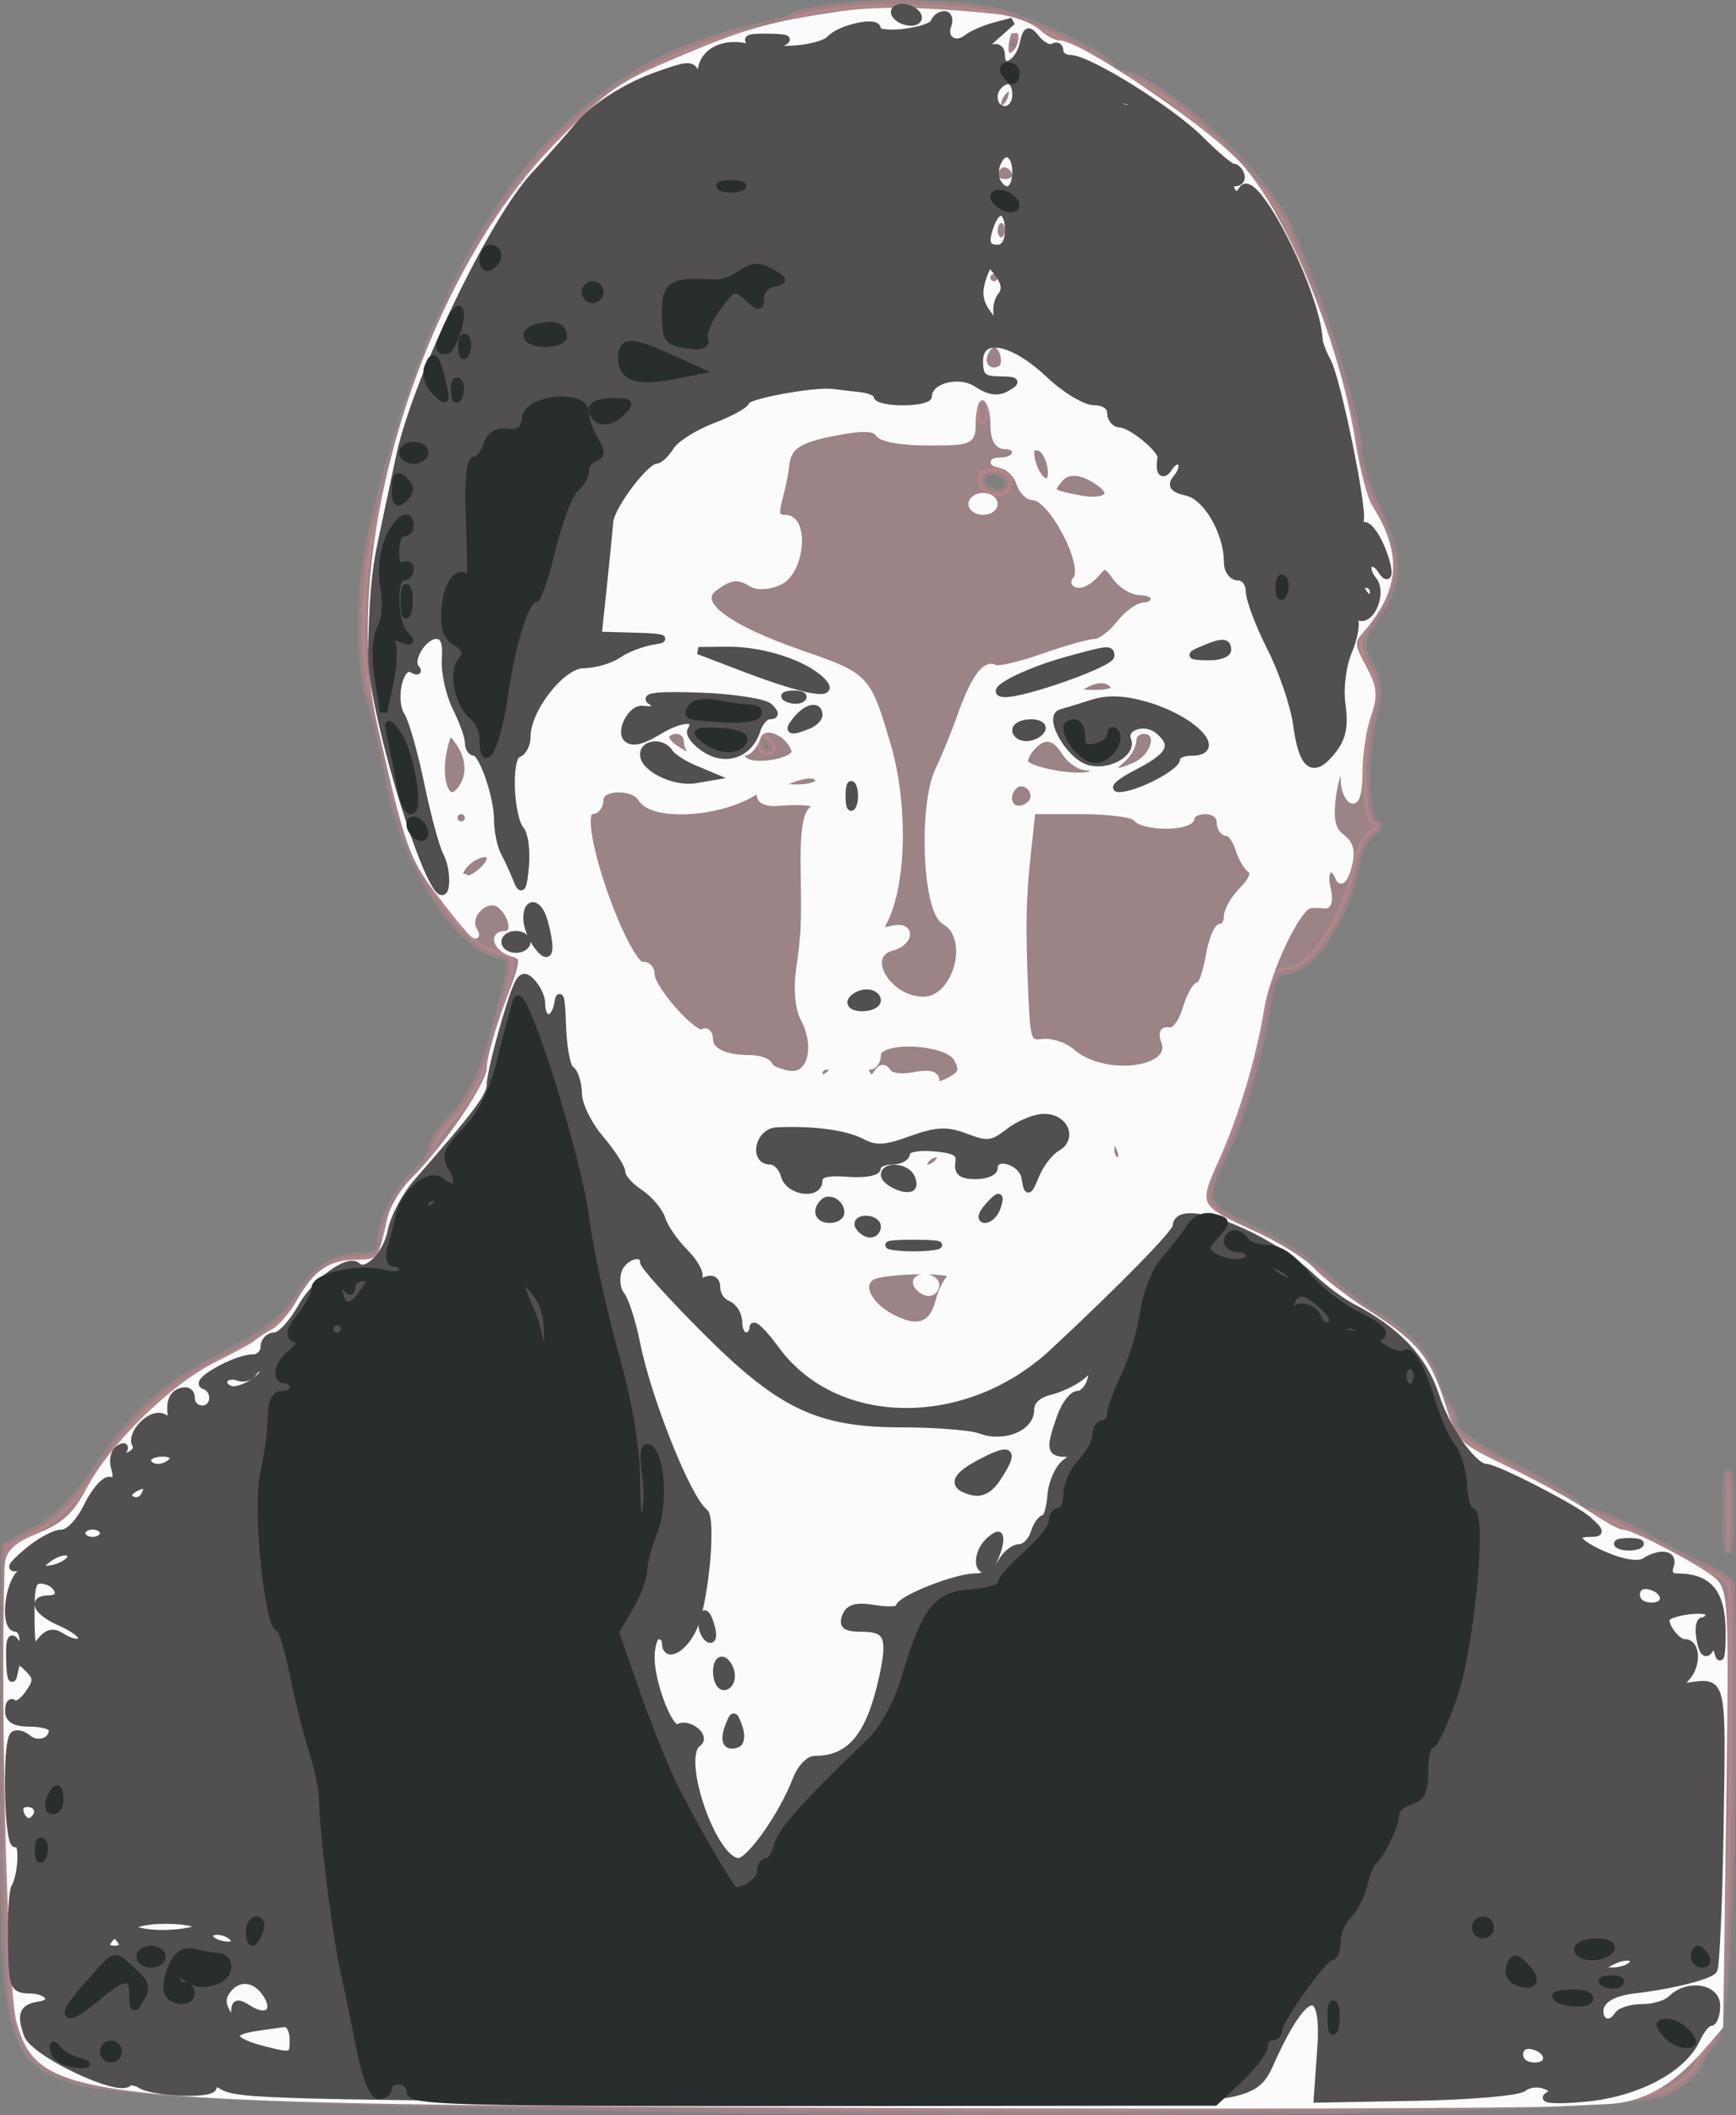 <?xml version="1.0" encoding="UTF-8" standalone="no"?>
<svg
   viewBox="0 0 237.862 289.721"
   version="1.1"
   id="svg4"
   sodipodi:docname="pp-vectormaker-co.svg"
   width="237.862"
   height="289.721"
   inkscape:version="1.3.2 (091e20ef0f, 2023-11-25, custom)"
   xmlns:inkscape="http://www.inkscape.org/namespaces/inkscape"
   xmlns:sodipodi="http://sodipodi.sourceforge.net/DTD/sodipodi-0.dtd"
   xmlns="http://www.w3.org/2000/svg"
   xmlns:svg="http://www.w3.org/2000/svg">
  <rect x="0" y="0" width="237.862" height="289.721" fill="#808080" stroke="none"/>
  <defs
     id="defs4" />
  <sodipodi:namedview
     id="namedview4"
     pagecolor="#ffffff"
     bordercolor="#000000"
     borderopacity="0.25"
     inkscape:showpageshadow="2"
     inkscape:pageopacity="0.0"
     inkscape:pagecheckerboard="0"
     inkscape:deskcolor="#d1d1d1"
     inkscape:zoom="1.9901961"
     inkscape:cx="20.852217"
     inkscape:cy="178.37438"
     inkscape:window-width="1920"
     inkscape:window-height="1016"
     inkscape:window-x="0"
     inkscape:window-y="0"
     inkscape:window-maximized="1"
     inkscape:current-layer="svg4" />
  <path
     fill="#e58c97"
     stroke="#e58c97"
     d="m 115.195,0.896 c -3.025,0.358 -5.982,0.96 -6.57,1.338 -0.589,0.378 -2.164,0.899 -3.5,1.158 -27.058,5.236 -43.785,26.49 -54.014,68.634 -1.824,7.516 -2.075,18.767 -0.519,23.348 0.829,2.443 2.037,7.526 2.684,11.297 1.827,10.648 9.129,22.617 14.642,24 2.715,0.682 2.741,0.073 -0.509,11.771 -1.291,4.646 -2.955,8.003 -5.068,10.223 -1.73,1.819 -3.146,3.924 -3.146,4.679 0,0.755 -0.946,2.228 -2.102,3.275 -2.651,2.399 -4.898,6.691 -4.898,9.357 0,1.534 -0.646,2.05 -2.566,2.05 -3.733,0 -6.156,1.599 -8.823,5.825 -1.68,2.66 -4.488,4.841 -9.736,7.563 -8.679,4.5 -12.599,7.991 -17.959,15.994 -2.571,3.838 -5.412,6.67 -8.178,8.15 l -4.238,2.269 -0.164,29.35 c -0.211,37.809 0.443,40.791 9.623,43.859 13.624,4.553 210.046,5.892 218.274,1.488 2.053,-1.099 3.995,-2.783 4.316,-3.742 0.32,-0.959 1.244,-2.406 2.053,-3.215 1.913,-1.913 2.973,-29.188 2.417,-62.193 -0.01,-0.634 -1.257,-1.661 -2.769,-2.282 -1.512,-0.621 -5.45,-2.653 -8.75,-4.516 -3.3,-1.863 -6.788,-3.424 -7.75,-3.469 -0.962,-0.044 -1.75,-0.421 -1.75,-0.836 0,-0.415 -3.825,-2.749 -8.5,-5.186 -5.753,-3 -8.5,-4.999 -8.5,-6.186 0,-0.965 -0.415,-2.012 -0.923,-2.325 -0.508,-0.314 -1.205,-1.853 -1.549,-3.419 -0.658,-2.997 -4.394,-7.042 -8.422,-9.119 -1.317,-0.679 -4.285,-2.977 -6.595,-5.107 -2.31,-2.129 -6.778,-5.051 -9.928,-6.494 -7.027,-3.217 -7.288,-3.836 -4.209,-9.992 2.469,-4.937 4.876,-13.25 6.129,-21.167 0.476,-3.005 1.16,-4.259 2.335,-4.282 3.663,-0.07 8.344,-7.09 9.759,-14.636 0.347,-1.848 1.312,-3.742 2.145,-4.208 1.051,-0.588 1.169,-1.061 0.386,-1.545 -1.41,-0.871 -1.461,-9.841 -0.083,-14.802 0.819,-2.949 0.708,-4.355 -0.536,-6.759 -1.495,-2.892 -1.45,-3.211 0.961,-6.759 3.177,-4.676 3.184,-7.771 0.03,-14.665 -1.375,-3.006 -2.5,-6.358 -2.5,-7.449 0,-4.538 -4.775,-19.917 -9.66,-31.108 -3.197,-7.327 -18.392,-21.037 -23.315,-21.037 -0.564,0 -1.025,-0.398 -1.025,-0.884 0,-1.216 -11.708,-6.791 -16,-7.618 -5.481,-1.056 -14.977,-1.34 -21,-0.628 m 23,5.13 c 0,0.55 0.477,1 1.059,1 0.582,0 0.781,-0.45 0.441,-1 -0.34,-0.55 -0.816,-1 -1.059,-1 -0.243,0 -0.441,0.45 -0.441,1 m -3.921,50.583 c 0.048,1.165 0.285,1.402 0.604,0.605 0.289,-0.722 0.253,-1.585 -0.079,-1.917 -0.332,-0.332 -0.568,0.258 -0.525,1.312 m 0.325,8.572 c -0.363,0.588 -0.062,1.439 0.67,1.891 1.424,0.88 2.926,0.368 2.926,-0.998 0,-1.346 -2.875,-2.059 -3.596,-0.893 m -30.404,36.845 c 0,0.55 0.477,1 1.059,1 0.582,0 0.781,-0.45 0.441,-1 -0.34,-0.55 -0.816,-1 -1.059,-1 -0.243,0 -0.441,0.45 -0.441,1 m 132.349,105 c 0,4.675 0.173,6.587 0.383,4.25 0.211,-2.337 0.211,-6.163 0,-8.5 -0.21,-2.337 -0.383,-0.425 -0.383,4.25"
     fill-rule="evenodd"
     id="path1"
     style="opacity:0.279"
     sodipodi:nodetypes="cccccccccscsscccccccccscsscscscccccccccscccccscsscccsssccsscccsccsssccccc" />
  <path
     fill="#fbfbfb"
     stroke="#fbfbfb"
     d="m 81.945,-29.225 c 14.437,0.156 38.062,0.156 52.5,0 14.437,-0.156 2.625,-0.284 -26.25,-0.284 -28.875,0 -40.688,0.128 -26.25,0.284 m 112,-0.043 c 1.238,0.238 3.262,0.238 4.5,0 1.238,-0.239 0.225,-0.434 -2.25,-0.434 -2.475,0 -3.488,0.195 -2.25,0.434 m -78.75,31.316 c -9.499,1.388 -13.042,2.383 -22,6.18 -8.302,3.518 -9.379,4.27 -16.565,11.55 -18.437,18.678 -29.828,55.946 -24.376,79.748 3.708,16.191 4.245,17.744 7.737,22.398 3.599,4.795 5.994,7.493 4.883,5.499 -1.181,-2.119 1.888,-5.001 3.713,-3.487 1.782,1.479 2.17,4.09 0.608,4.09 -1.764,0 -1.067,1.844 0.937,2.48 1.885,0.598 1.872,0.79 -0.5,7.09 -1.34,3.562 -2.437,7.49 -2.437,8.73 0,2.216 -5.893,10.866 -10.629,15.602 -1.326,1.326 -2.669,3.578 -2.984,5.005 -1.296,5.865 -1.47,6.092 -4.704,6.125 -3.685,0.037 -5.519,1.314 -7.866,5.481 -0.926,1.643 -2.501,3.437 -3.5,3.987 -0.999,0.55 -2.042,1.231 -2.317,1.513 -0.275,0.283 -2.74,1.633 -5.478,3 -6.068,3.031 -14.185,10.991 -17.413,17.076 -1.828,3.446 -3.412,4.925 -6.749,6.306 -3.55,1.468 -4.374,2.295 -4.437,4.454 -0.581,20.132 0.431,57.978 1.66,62.119 3.07,10.336 7.413,10.756 116.417,11.246 42.499,0.191 88.508,0.087 94.5,-0.213 1.1,-0.055 4.025,-0.191 6.5,-0.301 4.785,-0.213 8.721,-2.445 12.956,-7.346 l 2.456,-2.843 0.419,-29.804 c 0.397,-28.227 0.32,-29.881 -1.456,-31.279 -2.479,-1.952 -11.043,-6.428 -12.297,-6.428 -0.544,0 -2.697,-1.161 -4.784,-2.579 -2.087,-1.419 -7.041,-4.143 -11.01,-6.053 -6.98,-3.361 -7.269,-3.645 -8.863,-8.703 -2.067,-6.554 -3.585,-8.423 -10.433,-12.836 -3.019,-1.945 -6.387,-4.548 -7.486,-5.785 -1.098,-1.237 -4.75,-3.497 -8.114,-5.022 -7.774,-3.525 -7.959,-3.898 -5.066,-10.244 2.7,-5.924 5.154,-14.102 6.201,-20.668 0.823,-5.163 5.062,-14.059 6.78,-14.228 0.658,-0.066 1.588,-0.048 2.065,0.039 0.478,0.087 0.582,-0.985 0.231,-2.382 -0.637,-2.538 0.825,-3.651 1.694,-1.289 0.253,0.688 0.795,-0.01 1.205,-1.551 0.553,-2.082 0.315,-3.115 -0.928,-4.024 -1.191,-0.871 -1.562,-2.295 -1.29,-4.946 0.419,-4.087 1.72,-6.322 1.72,-2.955 0,1.16 0.45,2.386 1,2.726 0.609,0.376 1,-1.107 1,-3.792 0,-2.425 0.517,-5.892 1.149,-7.705 0.961,-2.756 0.853,-3.843 -0.657,-6.647 -1.629,-3.025 -1.655,-3.524 -0.269,-5.104 4.878,-5.563 5.216,-10.395 1.174,-16.752 -0.699,-1.1 -1.769,-5.15 -2.376,-9 -2.215,-14.038 -9.779,-32.077 -16.106,-38.41 -5.313,-5.318 -21.395,-16.09 -24.022,-16.09 -0.679,0 -2.031,-0.72 -3.003,-1.6 -0.973,-0.88 -3.483,-1.78 -5.579,-2.001 -9.515,-1.001 -16.23,-1.12 -21.311,-0.377 m 22.923,2.228 c -0.709,2.318 -0.537,3.788 0.407,3.474 1.511,-0.503 2.154,-3.724 0.743,-3.724 -0.59,0 -1.107,0.112 -1.15,0.25 m -1.285,9.25 c -0.316,0.825 -0.187,1.5 0.286,1.5 0.474,0 1.121,-0.675 1.438,-1.5 0.316,-0.825 0.187,-1.5 -0.286,-1.5 -0.474,0 -1.121,0.675 -1.438,1.5 m 0.001,9.194 c -1.126,1.126 -0.685,2.306 0.861,2.306 0.825,0 1.5,-0.423 1.5,-0.941 0,-1.261 -1.562,-2.164 -2.361,-1.365 m -0.639,8.806 c 0,0.825 0.45,1.5 1,1.5 0.55,0 1,-0.675 1,-1.5 0,-0.825 -0.45,-1.5 -1,-1.5 -0.55,0 -1,0.675 -1,1.5 m -1,6.5 c 0,0.55 0.45,1 1,1 0.55,0 1,-0.45 1,-1 0,-0.55 -0.45,-1 -1,-1 -0.55,0 -1,0.45 -1,1 m -0.349,10.468 c -0.633,1.648 0.841,2.964 2.305,2.059 1.062,-0.656 0.283,-3.527 -0.956,-3.527 -0.432,0 -1.04,0.661 -1.349,1.468 m -1.012,6.226 c -0.351,0.352 -0.641,1.802 -0.643,3.223 -0.004,2.491 -0.218,2.583 -6.034,2.583 -3.512,0 -6.332,-0.487 -6.753,-1.166 -0.522,-0.841 -2.104,-0.909 -5.675,-0.241 -5.388,1.006 -6.807,1.936 -7.083,4.641 -0.1,0.971 -0.515,3.004 -0.924,4.516 -0.587,2.168 -0.404,2.75 0.865,2.75 2.829,0 2.147,7.243 -0.811,8.614 -1.386,0.642 -2.97,0.755 -3.742,0.265 -1.859,-1.178 -3.039,-1.042 -5.207,0.599 -2.801,2.122 1.68,5.52 11.998,9.096 8.903,3.087 8.979,3.167 11.715,12.426 2.39,8.087 2.183,19.053 -0.455,24.152 -0.685,1.323 -0.461,1.549 1.127,1.133 1.171,-0.306 1.983,-0.022 1.983,0.692 0,0.666 -0.9,1.446 -2,1.733 -4.231,1.107 -0.574,7.29 4.311,7.29 4.621,0 6.961,-8.629 2.95,-10.874 -2.549,-1.426 -3.127,-15.781 -0.831,-20.62 0.904,-1.905 2.308,-5.347 3.12,-7.649 1.694,-4.801 3.309,-7.062 4.511,-6.319 0.46,0.284 3.431,-0.396 6.603,-1.511 3.171,-1.115 6.393,-2.027 7.157,-2.027 0.765,0 2.276,-1.125 3.358,-2.5 1.081,-1.375 2.608,-2.5 3.394,-2.5 0.785,0 1.427,-0.45 1.427,-1 0,-0.55 -0.874,-1 -1.943,-1 -1.069,0 -2.581,-0.91 -3.36,-2.022 -1.251,-1.786 -1.563,-1.844 -2.679,-0.5 -0.695,0.837 -1.733,1.522 -2.307,1.522 -0.574,0 -0.789,-0.255 -0.477,-0.567 1.746,-1.746 -3.244,-11.433 -5.889,-11.433 -0.666,0 -1.487,-0.871 -1.825,-1.936 -0.338,-1.064 -1.38,-2.137 -2.317,-2.384 -1.564,-0.411 -1.56,-0.457 0.047,-0.564 2.129,-0.141 2.362,-2.116 0.25,-2.116 -0.993,0 -1.5,-0.993 -1.5,-2.941 0,-2.935 -1.15,-4.575 -2.361,-3.365 m 7.361,7.141 c 0,1.856 1.207,4.165 2.177,4.165 1.39,0 0.559,-4.266 -0.927,-4.755 -0.687,-0.226 -1.25,0.039 -1.25,0.59 m 3.931,3.749 c -1.477,1.779 -1.288,1.966 2.78,2.74 3.424,0.651 5.077,-0.471 3.028,-2.055 -2.42,-1.872 -4.609,-2.13 -5.808,-0.685 m -11.931,3.416 c 0,0.55 0.675,1 1.5,1 0.825,0 1.5,-0.45 1.5,-1 0,-0.55 -0.675,-1 -1.5,-1 -0.825,0 -1.5,0.45 -1.5,1 m 15,25 c -1.135,0.734 -0.695,0.973 1.809,0.985 1.955,0.009 3.056,-0.394 2.691,-0.985 -0.776,-1.256 -2.556,-1.256 -4.5,0 m -44.48,6.936 c -0.36,1.135 -1.164,2.064 -1.787,2.064 -0.825,0 -0.833,0.3 -0.032,1.101 1.361,1.361 7.555,0.168 7.047,-1.357 -0.902,-2.705 -4.543,-3.965 -5.228,-1.808 m -42.891,1.406 c -1.032,4.114 0.196,7.976 1.972,6.2 1.77,-1.77 1.789,-4.626 0.047,-7.009 -1.275,-1.743 -1.39,-1.696 -2.019,0.809 m 30.371,-1.377 c 0,1.214 3.969,3.399 4.752,2.616 0.32,-0.32 0.056,-0.581 -0.585,-0.581 -0.642,0 -1.167,-0.675 -1.167,-1.5 0,-0.825 -0.675,-1.5 -1.5,-1.5 -0.825,0 -1.5,0.434 -1.5,0.965 m 64,0.413 c 0,0.757 -0.686,1.946 -1.524,2.642 -2.179,1.809 -1.183,2.259 1.895,0.857 2.806,-1.279 3.639,-4.877 1.129,-4.877 -0.825,0 -1.5,0.62 -1.5,1.378 m -14.02,1.146 c -0.696,0.838 -1.012,1.778 -0.702,2.088 1.233,1.232 8.252,2.258 9.171,1.339 0.601,-0.601 0.329,-0.951 -0.741,-0.951 -0.93,0 -2.253,-0.9 -2.94,-2 -1.493,-2.39 -3.069,-2.547 -4.788,-0.476 m -33.48,4.476 c -1.676,0.72 -1.474,0.871 1.25,0.93 1.787,0.038 3.25,-0.38 3.25,-0.93 0,-1.187 -1.737,-1.187 -4.5,0 m 31.188,0.646 c -1.374,1.374 -0.662,3.496 1.062,3.164 0.963,-0.186 1.75,-0.969 1.75,-1.74 0,-1.579 -1.764,-2.472 -2.812,-1.424 m -56.688,1.854 c 0,0.825 -0.49,1.5 -1.088,1.5 -1.611,0 -0.167,7.125 3.019,14.9 1.487,3.63 3.236,6.488 3.887,6.35 0.65,-0.137 1.182,0.409 1.182,1.215 0,1.972 5.968,8.673 7.101,7.973 0.494,-0.306 0.899,0.097 0.899,0.896 0,1.654 2.088,2.666 5.498,2.666 1.285,0 2.485,0.407 2.669,0.905 0.183,0.497 1.458,1.06 2.833,1.25 2.953,0.408 4.038,-3.847 1.967,-7.716 -0.72,-1.345 -0.958,-3.969 -0.597,-6.588 0.735,-5.341 0.751,-5.697 0.632,-14.263 -0.065,-4.663 0.326,-7.179 1.201,-7.735 1.414,-0.897 -0.788,-1.329 -4.953,-0.971 -1.238,0.107 -2.25,-0.3 -2.25,-0.903 0,-0.603 -0.447,-0.821 -0.993,-0.483 -4.784,2.956 -13.731,3.441 -15.307,0.829 -1.117,-1.852 -5.7,-1.712 -5.7,0.175 m -20,2.5 c 0,0.55 0.45,1 1,1 0.55,0 1,-0.45 1,-1 0,-0.55 -0.45,-1 -1,-1 -0.55,0 -1,0.45 -1,1 m 78.563,4.75 c -0.696,6.421 -0.762,10.23 -0.347,19.789 0.262,6.041 0.448,6.517 2.436,6.257 1.184,-0.156 2.984,0.445 4,1.334 4.389,3.838 14.345,2.632 12.743,-1.544 -0.414,-1.077 -0.183,-1.565 0.65,-1.377 0.716,0.162 1.725,-1.155 2.267,-2.959 0.538,-1.787 1.323,-3.25 1.745,-3.25 0.422,0 1.071,-1.8 1.443,-4 0.372,-2.2 1.086,-4 1.588,-4 0.502,0 0.912,-0.675 0.912,-1.5 0,-0.825 0.953,-2.453 2.118,-3.618 1.221,-1.221 1.701,-2.386 1.135,-2.75 -0.541,-0.348 -1.299,-1.644 -1.686,-2.882 -0.386,-1.238 -1.121,-2.25 -1.634,-2.25 -0.513,0 -0.933,-0.675 -0.933,-1.5 0,-0.833 -0.889,-1.5 -2,-1.5 -1.1,0 -2,0.45 -2,1 0,0.55 -1.548,1 -3.441,1 -1.893,0 -3.719,-0.45 -4.059,-1 -0.34,-0.55 -3.7,-1 -7.466,-1 h -6.849 l -0.622,5.75 m -77.609,2.336 c -0.614,1.147 -0.855,2.347 -0.535,2.666 0.32,0.32 0.581,-0.019 0.581,-0.752 0,-0.733 0.279,-1.055 0.619,-0.714 0.612,0.612 3.381,-1.611 3.381,-2.715 0,-1.48 -3.055,-0.336 -4.046,1.515 m 57.046,25.414 c 0,0.825 -0.477,1.5 -1.059,1.5 -0.582,0 -0.751,0.498 -0.375,1.107 0.489,0.791 0.898,0.76 1.434,-0.107 0.518,-0.838 0.955,-0.881 1.414,-0.14 0.376,0.61 1.945,0.818 3.625,0.482 1.92,-0.384 2.961,-0.184 2.961,0.568 0,0.853 0.533,0.875 2.013,0.083 1.625,-0.869 1.811,-1.454 0.965,-3.035 -1.355,-2.53 -10.978,-2.932 -10.978,-0.458 m -8,2.559 c 0,0.582 0.45,0.781 1,0.441 0.55,-0.34 1,-0.816 1,-1.059 0,-0.243 -0.45,-0.441 -1,-0.441 -0.55,0 -1,0.477 -1,1.059 m 40,10.441 c 0,0.825 0.436,1.5 0.969,1.5 0.532,0 0.709,-0.675 0.393,-1.5 -0.317,-0.825 -0.753,-1.5 -0.969,-1.5 -0.216,0 -0.393,0.675 -0.393,1.5 m -25.5,1.5 c -0.34,0.55 -0.168,1 0.382,1 0.55,0 1.278,-0.45 1.618,-1 0.34,-0.55 0.168,-1 -0.382,-1 -0.55,0 -1.278,0.45 -1.618,1 m -7.284,15.845 c -1.849,1.173 -0.442,3.987 2.842,5.685 3.532,1.826 5.571,1.084 6.431,-2.342 0.368,-1.468 1.196,-3.003 1.84,-3.413 0.644,-0.409 -1.304,-0.744 -4.329,-0.744 -3.025,0 -6.078,0.366 -6.784,0.814 m 6.284,1.155 c 0.34,0.55 1.041,1 1.559,1 0.518,0 0.941,-0.45 0.941,-1 0,-0.55 -0.702,-1 -1.559,-1 -0.857,0 -1.281,0.45 -0.941,1"
     fill-rule="evenodd"
     id="path2" />
  <path
     fill="#524f51"
     stroke="#524f51"
     d="m 122.695,2.026 c 0.34,0.55 1.293,1 2.118,1 0.825,0 1.222,-0.45 0.882,-1 -0.34,-0.55 -1.293,-1 -2.118,-1 -0.825,0 -1.222,0.45 -0.882,1 m 5.333,0.977 c -0.445,1.303 -7.833,2.207 -7.833,0.958 0,-1.228 -5.149,-0.091 -6.5,1.435 -0.55,0.621 -2.8,1.228 -5,1.348 -3.069,0.168 -3.534,0.009 -2,-0.679 1.661,-0.746 1.407,-0.908 -1.5,-0.953 -2.757,-0.044 -3.181,0.174 -2,1.024 1.248,0.897 1.193,0.979 -0.329,0.485 -3.466,-1.124 -6.662,0.413 -6.787,3.263 -0.074,1.694 -0.28,2.014 -0.573,0.892 -0.541,-2.069 -0.754,-2.088 -5.356,-0.484 -4.41,1.537 -8.941,4.462 -11.106,7.169 -0.907,1.136 -3.521,4.09 -5.808,6.565 -5.779,6.255 -16.293,28.168 -18.472,38.5 -0.928,4.4 -2.076,9.8 -2.551,12 -0.807,3.741 -1.154,7.818 -1.278,15 -0.143,8.293 9.202,37.808 10.068,31.802 0.175,-1.21 -0.144,-3.062 -0.709,-4.117 -0.564,-1.055 -1.747,-5.406 -2.627,-9.669 -0.881,-4.262 -2.088,-8.53 -2.683,-9.482 -1.39,-2.226 -0.192,-7.381 1.49,-6.415 0.672,0.386 0.899,0.345 0.506,-0.09 -1.042,-1.155 1.03,-4.529 2.782,-4.529 1.067,0 1.433,0.935 1.276,3.268 -0.122,1.798 0.539,4.792 1.468,6.654 0.929,1.862 1.689,3.991 1.689,4.732 0,0.74 0.36,1.346 0.799,1.346 1.114,0 3.201,6.087 3.201,9.335 0,1.48 0.417,3.474 0.927,4.429 0.51,0.955 1.279,2.636 1.71,3.736 0.626,1.601 0.853,1.238 1.137,-1.82 0.195,-2.101 -0.083,-4.351 -0.618,-5 -1.518,-1.84 -1.814,-9.961 -0.381,-10.438 0.674,-0.225 1.225,-1.28 1.225,-2.345 0,-3.815 4.787,-9.897 7.79,-9.897 1.521,0 3.673,-0.636 4.784,-1.414 1.11,-0.778 3.347,-1.61 4.972,-1.85 1.813,-0.268 0.876,-0.494 -2.425,-0.586 l -5.378,-0.15 0.715,-6.75 c 0.393,-3.713 0.788,-7.677 0.878,-8.809 0.17,-2.14 4.917,-8.441 6.359,-8.441 0.453,0 1.357,-0.853 2.008,-1.896 0.651,-1.042 3.234,-2.678 5.74,-3.635 2.506,-0.958 4.557,-2.087 4.557,-2.511 0,-0.815 9.453,-2.548 12,-2.2 0.825,0.113 2.512,0.312 3.75,0.442 1.238,0.13 2.25,0.588 2.25,1.018 0,0.43 1.575,0.782 3.5,0.782 1.925,0 3.5,-0.342 3.5,-0.759 0,-2.223 4.195,-3.343 6.605,-1.764 1.769,1.159 2.913,1.321 4.167,0.591 1.463,-0.853 1.307,-1.012 -1.022,-1.038 -2.275,-0.025 -2.75,-0.472 -2.75,-2.586 0,-3.766 4.6,-2.895 9.569,1.814 2.162,2.048 4.943,3.729 6.181,3.733 1.329,0.005 2.25,0.623 2.25,1.509 0,0.825 0.563,1.515 1.25,1.533 1.576,0.042 5.845,3.549 5.655,4.646 -0.345,1.997 0.203,2.698 1.056,1.35 0.512,-0.809 1.244,-1.157 1.627,-0.774 0.383,0.383 0.171,1.331 -0.472,2.106 -0.944,1.137 -0.67,1.534 1.423,2.059 2.676,0.672 5.461,5.541 5.461,9.548 0,1.14 0.659,2.032 1.5,2.032 0.83,0 1.5,0.887 1.5,1.985 0,1.092 1.317,4.58 2.926,7.75 1.609,3.171 3.21,7.892 3.558,10.492 0.769,5.752 2.211,6.868 4.778,3.698 1.464,-1.808 1.808,-3.364 1.407,-6.356 -0.316,-2.355 0.046,-5.345 0.893,-7.372 0.784,-1.875 1.133,-3.881 0.777,-4.458 -0.368,-0.594 -0.17,-0.753 0.456,-0.366 1.764,1.09 3.602,-3.189 2.132,-4.961 -0.667,-0.803 -0.898,-1.774 -0.515,-2.157 0.383,-0.383 1.115,-0.035 1.627,0.774 1.349,2.133 1.204,-0.402 -0.2,-3.482 -0.638,-1.401 -1.538,-2.547 -2,-2.547 -0.461,0 -0.763,-0.338 -0.671,-0.75 0.426,-1.896 -3.172,-19.336 -4.486,-21.75 -0.599,-1.1 -1.115,-2.45 -1.147,-3 -0.381,-6.624 -8.839,-23.243 -10.479,-20.59 -0.567,0.916 -1.009,0.975 -1.49,0.197 -0.376,-0.609 -0.17,-1.107 0.458,-1.107 0.629,0 0.981,-0.484 0.784,-1.075 -0.197,-0.591 -0.667,-1.059 -1.044,-1.038 -0.377,0.02 -2.391,-1.677 -4.475,-3.77 -4,-4.018 -15.394,-11.117 -17.843,-11.117 -0.795,0 -1.446,-0.477 -1.446,-1.059 0,-0.582 -0.399,-0.812 -0.887,-0.511 -0.487,0.301 -1.492,-0.182 -2.232,-1.074 -1.215,-1.464 -1.399,-1.397 -1.891,0.687 -0.627,2.654 -2.99,3.896 -2.99,1.572 0,-1.053 -0.562,-1.348 -1.75,-0.918 -1.147,0.417 -0.889,-0.129 0.75,-1.584 l 2.5,-2.219 -2.5,0.676 c -1.375,0.371 -3.043,1.108 -3.706,1.638 -1.596,1.275 -3.356,0.117 -2.643,-1.74 0.309,-0.807 0.102,-1.468 -0.461,-1.468 -0.563,0 -1.173,0.439 -1.357,0.977 m 15.246,7.606 c 0.048,1.165 0.285,1.402 0.604,0.605 0.289,-0.722 0.253,-1.585 -0.079,-1.917 -0.332,-0.332 -0.568,0.258 -0.525,1.312 m -6.412,1.084 c -1.218,1.218 -0.689,3.333 0.833,3.333 0.833,0 1.5,-0.889 1.5,-2 0,-1.992 -1.066,-2.601 -2.333,-1.333 m 16.101,2.501 c 0.582,0.582 1.647,0.86 2.369,0.62 0.749,-0.25 0.295,-0.703 -1.057,-1.057 -1.663,-0.435 -2.054,-0.305 -1.312,0.437 m -16.388,8.284 c -0.306,0.799 -0.266,1.924 0.09,2.5 1.165,1.885 2.53,1.101 2.53,-1.452 0,-2.711 -1.718,-3.398 -2.62,-1.048 m -0.773,8.13 c -0.96,2.502 -0.721,3.418 0.893,3.418 0.933,0 1.5,-0.944 1.5,-2.5 0,-2.793 -1.459,-3.353 -2.393,-0.918 m -5.528,5.001 c 0.048,1.165 0.285,1.402 0.604,0.605 0.289,-0.722 0.253,-1.585 -0.079,-1.917 -0.332,-0.332 -0.568,0.258 -0.525,1.312 m 4.582,1.858 c -1.011,2.635 -0.806,3.999 0.921,6.118 1.497,1.838 1.549,1.841 0.982,0.064 -0.329,-1.032 -0.148,-2.419 0.402,-3.082 0.68,-0.819 0.577,-1.784 -0.322,-3.013 -1.238,-1.693 -1.365,-1.698 -1.983,-0.087 m 51.839,43.559 c 0.34,0.55 0.816,1 1.059,1 0.243,0 0.441,-0.45 0.441,-1 0,-0.55 -0.477,-1 -1.059,-1 -0.582,0 -0.781,0.45 -0.441,1 m -22,8 c -1.772,0.762 -1.687,0.867 0.75,0.93 1.512,0.038 2.75,-0.38 2.75,-0.93 0,-1.174 -0.769,-1.174 -3.5,0 m -63,2.391 c 8.862,3.386 13.153,4.119 10.894,1.86 -2.366,-2.366 -8.098,-4.228 -12.894,-4.187 l -4,0.034 6,2.293 m 44.5,-0.967 c -6.034,1.67 -11.282,4.476 -8.5,4.546 2.693,0.068 14.5,-4.13 14.5,-5.155 0,-0.993 -0.333,-0.959 -6,0.609 m -57,5.583 c 1.32,0.847 0.766,1.397 -1.154,1.143 -1.462,-0.193 -3.155,2.941 -2.137,3.959 0.699,0.699 2.076,0.384 4.337,-0.991 3.164,-1.924 5.602,-1.975 4.438,-0.093 -0.301,0.488 0.561,1.614 1.917,2.502 2.881,1.888 6.056,0.758 7.099,-2.526 0.349,-1.101 1.144,-2.001 1.767,-2.001 0.824,0 0.814,-0.319 -0.035,-1.168 -0.644,-0.644 -4.886,-1.308 -9.45,-1.478 -5.575,-0.209 -7.792,0.005 -6.782,0.653 m 18.813,-0.324 c 0.721,0.289 1.584,0.253 1.916,-0.079 0.332,-0.332 -0.258,-0.568 -1.312,-0.525 -1.165,0.048 -1.402,0.285 -0.604,0.604 m 41.687,0.627 c -1.65,0.53 -3.578,1.118 -4.285,1.309 -1.963,0.528 1.189,5.992 3.86,6.69 2.635,0.689 5.912,-1.18 5.221,-2.979 -0.704,-1.836 2.417,-2.813 4.217,-1.319 2.432,2.018 1.731,3.485 -2.763,5.785 -2.338,1.197 -3.532,2.182 -2.654,2.19 2.185,0.019 7.904,-2.918 7.904,-4.059 0,-0.51 0.9,-0.927 2,-0.927 4.66,0 0.302,-4.527 -6.155,-6.396 -3.011,-0.871 -5.266,-0.961 -7.345,-0.294 m -40.5,2.19 c -1.351,1.628 -1.028,1.832 1.418,0.893 0.87,-0.334 1.582,-1.009 1.582,-1.5 0,-1.383 -1.62,-1.055 -3,0.607 m 30,1.5 c 0,0.55 0.648,1 1.441,1 0.793,0 1.719,-0.45 2.059,-1 0.34,-0.55 -0.309,-1 -1.441,-1 -1.132,0 -2.059,0.45 -2.059,1 m -51,3.331 c 0,1.873 4.241,3.926 7.101,3.437 l 2.399,-0.411 -2.653,-1.117 c -1.459,-0.614 -2.948,-1.594 -3.309,-2.178 -0.935,-1.514 -3.538,-1.316 -3.538,0.269 m 28.158,5.669 c 0,1.375 0.227,1.938 0.504,1.25 0.278,-0.687 0.278,-1.812 0,-2.5 -0.277,-0.687 -0.504,-0.125 -0.504,1.25 m -44.158,16.809 c 0,0.995 0.661,2.682 1.468,3.75 1.629,2.154 2.001,0.791 0.902,-3.309 -0.721,-2.691 -2.37,-2.998 -2.37,-0.441 m -3,3.191 c 0,0.55 0.675,1 1.5,1 0.825,0 1.5,-0.45 1.5,-1 0,-0.55 -0.675,-1 -1.5,-1 -0.825,0 -1.5,0.45 -1.5,1 m 0.049,10.835 c -1.127,3.785 -2.049,7.678 -2.049,8.652 0,1.624 -1.65,3.833 -10.005,13.392 -1.624,1.858 -3.24,4.907 -3.59,6.777 -0.58,3.092 -3.413,6.002 -4.644,4.771 -1.205,-1.204 -5.69,2.103 -7.699,5.676 -1.204,2.143 -2.836,3.897 -3.626,3.897 -0.79,0 -1.436,0.675 -1.436,1.5 0,0.825 -0.697,1.5 -1.55,1.5 -2.317,0 -8.144,3.257 -6.7,3.745 1.764,0.595 1.56,3.255 -0.25,3.255 -0.825,0 -1.5,-0.661 -1.5,-1.469 0,-0.916 -0.584,-1.244 -1.552,-0.873 -1.018,0.391 -1.415,1.497 -1.155,3.219 0.219,1.443 0.209,2.061 -0.021,1.373 -0.23,-0.687 -1.006,-1.25 -1.723,-1.25 -1.715,0 -3.88,2.655 -3.141,3.851 0.319,0.517 -0.115,1.206 -0.966,1.533 -0.999,0.383 -1.296,0.189 -0.839,-0.55 0.443,-0.718 0.262,-0.868 -0.489,-0.404 -0.658,0.406 -0.918,1.611 -0.579,2.679 0.405,1.277 0.183,1.847 -0.648,1.666 -0.695,-0.151 -2.083,1.413 -3.083,3.475 -1.066,2.196 -2.542,3.752 -3.562,3.755 -0.958,0.003 -3.092,1.164 -4.742,2.58 -2.241,1.924 -2.494,2.428 -1,1.993 1.862,-0.543 1.879,-0.489 0.25,0.78 -1.863,1.45 -2.47,7.642 -0.75,7.642 0.55,0 0.993,0.788 0.985,1.75 -0.013,1.496 -0.157,1.532 -0.985,0.25 -0.707,-1.094 -0.937,-0.418 -0.849,2.5 0.069,2.273 0.309,3.028 0.555,1.748 0.384,-1.996 0.603,-2.082 1.927,-0.758 1.288,1.288 1.3,1.767 0.09,3.495 -0.771,1.101 -1.7,1.705 -2.063,1.342 -0.363,-0.363 -0.66,0.09 -0.66,1.006 0,1.186 0.867,1.667 3,1.667 1.65,0 3,0.423 3,0.941 0,1.599 -2.02,2.287 -3.386,1.154 -0.714,-0.593 -1.594,-0.782 -1.956,-0.42 -1.105,1.105 -0.774,15.515 0.34,14.826 1.015,-0.627 0.876,4.21 -0.174,6.044 -0.3,0.525 -0.496,3.88 -0.435,7.455 0.106,6.222 0.218,6.502 2.611,6.553 2.589,0.055 3.526,1.753 1.158,2.1 -2.213,0.325 -2.579,1.249 -1.594,4.025 0.89,2.51 12.407,8.018 13.817,6.608 0.267,-0.267 1.024,-0.153 1.683,0.253 1.884,1.165 9.936,1.435 9.936,0.334 0,-0.558 0.547,-0.637 1.25,-0.182 1.994,1.291 6.79,1.414 73.75,1.889 70.342,0.499 67.142,0.777 70.354,-6.107 4.408,-9.449 7.078,-9.749 6.431,-0.723 l -0.483,6.75 13.495,-0.249 c 7.422,-0.137 14.047,-0.707 14.722,-1.267 0.675,-0.56 1.997,-0.723 2.938,-0.362 1.359,0.521 1.437,0.831 0.377,1.508 -0.761,0.486 1.46,0.591 5.166,0.246 7.122,-0.665 13.415,-3.998 15.282,-8.096 0.572,-1.254 1.417,-2.28 1.879,-2.28 0.461,0 0.839,-1.027 0.839,-2.283 0,-2.54 -4.005,-3.112 -6.228,-0.889 -0.644,0.644 -2.405,1.172 -3.913,1.172 -1.508,0 -3.019,0.45 -3.359,1 -0.942,1.524 -2.5,1.192 -2.5,-0.531 0,-1.534 1.724,-2.582 4.838,-2.943 5.003,-0.579 10.277,-1.903 10.773,-2.705 0.311,-0.504 0.699,-9.445 0.861,-19.869 0.315,-20.253 0.457,-19.651 -4.472,-18.987 -1.204,0.162 -1.253,-0.051 -0.25,-1.081 1.682,-1.727 1.589,-4.884 -0.143,-4.884 -1.198,0 -3.16,-2.887 -2.381,-3.502 1.179,-0.932 5.774,-1.343 5.774,-0.517 0,0.56 -0.388,1.019 -0.861,1.019 -0.474,0 -0.639,1.166 -0.366,2.592 0.328,1.714 0.754,2.173 1.26,1.355 0.545,-0.883 0.908,-0.694 1.263,0.658 0.275,1.042 0.476,-0.427 0.446,-3.265 -0.054,-5.256 -1.83,-7.34 -6.258,-7.34 -0.852,0 -1.191,-0.6 -0.846,-1.5 0.636,-1.657 -1.31,-1.994 -3.5,-0.607 -0.835,0.53 -2.86,0.234 -5.24,-0.765 -4.067,-1.708 -5.071,-3.128 -2.209,-3.128 1.491,0 1.462,-0.208 -0.25,-1.781 -1.716,-1.576 -12.667,-7.219 -14.01,-7.219 -1.715,0 -5.439,-5.26 -6.882,-9.722 -1.679,-5.189 -5.334,-9.076 -11.547,-12.277 -1.375,-0.708 -3.85,-2.558 -5.5,-4.112 -6.347,-5.975 -18.5,-10.545 -18.5,-6.956 0,0.873 -7.299,8.337 -16.893,17.273 -11.782,10.974 -29.757,10.833 -37.942,-0.297 -1.741,-2.367 -3.165,-3.764 -3.165,-3.106 0,0.658 -0.45,1.197 -1,1.197 -0.55,0 -1,-0.852 -1,-1.893 0,-1.041 -0.675,-2.152 -1.5,-2.469 -0.825,-0.316 -1.5,-1.312 -1.5,-2.214 0,-1.069 -0.539,-1.431 -1.552,-1.042 -0.883,0.338 -1.291,0.172 -0.946,-0.385 0.333,-0.539 -0.509,-2.095 -1.871,-3.456 -1.362,-1.362 -2.77,-3.403 -3.129,-4.536 -0.36,-1.132 -1.745,-2.773 -3.078,-3.647 -1.333,-0.873 -2.424,-2.116 -2.424,-2.761 0,-0.645 -1.332,-2.731 -2.959,-4.635 -1.638,-1.915 -2.978,-4.664 -3,-6.153 -0.023,-1.48 -0.491,-2.969 -1.041,-3.309 -0.55,-0.34 -1.067,-3.179 -1.15,-6.309 -0.082,-3.13 -0.338,-4.446 -0.568,-2.924 -0.423,2.802 -2.282,2.886 -2.282,0.103 0,-0.832 -0.653,-2.166 -1.451,-2.964 -1.268,-1.268 -1.709,-0.583 -3.5,5.429 m 47.451,-2.835 c -0.34,0.55 0.309,1 1.441,1 1.132,0 2.059,-0.45 2.059,-1 0,-0.55 -0.648,-1 -1.441,-1 -0.793,0 -1.719,0.45 -2.059,1 m 21.5,18.064 c -2.194,1.713 -2.901,1.8 -5.781,0.713 -2.721,-1.028 -4.024,-0.972 -7.639,0.328 -3.559,1.28 -4.791,1.34 -6.721,0.329 -2.243,-1.175 -6.653,-1.758 -11.609,-1.535 -2.491,0.112 -3.334,4.101 -0.867,4.101 0.761,0 1.619,0.9 1.907,2 0.584,2.232 4.71,2.83 4.71,0.682 0,-0.924 1.196,-1.224 4,-1.002 2.206,0.174 4,-0.131 4,-0.682 0,-0.549 0.9,-0.998 2,-0.998 1.1,0 2,-0.477 2,-1.06 0,-0.614 1.579,-0.93 3.75,-0.75 2.927,0.242 3.686,0.694 3.456,2.06 -0.216,1.285 0.382,1.75 2.25,1.75 1.399,0 2.544,-0.45 2.544,-1 0,-2.113 3.865,-0.977 4.252,1.25 0.38,2.188 0.422,2.176 1.514,-0.419 0.618,-1.468 1.893,-3.1 2.833,-3.626 2.339,-1.309 1.064,-4.22 -1.818,-4.149 -1.254,0.03 -3.406,0.934 -4.781,2.008 m -17,5.829 c 0,1.014 3.046,2.395 3.743,1.697 0.252,-0.251 0.161,-0.937 -0.202,-1.523 -0.798,-1.291 -3.541,-1.426 -3.541,-0.174 m -8.361,3.801 c -1.126,1.126 -0.685,2.306 0.861,2.306 0.825,0 1.5,-0.423 1.5,-0.941 0,-1.261 -1.562,-2.164 -2.361,-1.365 m 22.361,0.806 c -0.718,0.865 -0.815,1.5 -0.229,1.5 0.558,0 1.274,-0.675 1.591,-1.5 0.316,-0.825 0.419,-1.5 0.229,-1.5 -0.19,0 -0.906,0.675 -1.591,1.5 m -17.5,2.5 c 0.34,0.55 1.041,1 1.559,1 0.518,0 0.941,-0.45 0.941,-1 0,-0.55 -0.702,-1 -1.559,-1 -0.857,0 -1.281,0.45 -0.941,1 m 4.75,2.716 c 1.512,0.229 3.988,0.229 5.5,0 1.512,-0.229 0.275,-0.416 -2.75,-0.416 -3.025,0 -4.262,0.187 -2.75,0.416 m -37.765,3.332 c -0.358,1.126 -0.176,2.62 0.404,3.318 0.58,0.699 1.546,3.715 2.146,6.702 1.563,7.77 7.033,21.374 9.255,23.016 1.148,0.848 0.167,11.861 -1.394,15.666 -1.235,3.007 -3.896,4.544 -3.896,2.25 0,-0.55 -0.45,-1 -1,-1 -0.55,0 -1,1.364 -1,3.032 0,3.641 2.625,10.318 3.777,9.606 1.337,-0.826 3.907,1.236 2.632,2.112 -2.809,1.93 2.114,16.231 5.591,16.242 1.554,0.005 6.081,-6.433 7.907,-11.242 0.574,-1.512 1.708,-2.75 2.521,-2.75 4.96,0 7.611,-3.249 9.384,-11.5 1.134,-5.282 0.598,-6.5 -2.864,-6.5 -2.239,0 -2.747,-0.36 -2.269,-1.607 0.461,-1.2 1.465,-1.469 3.969,-1.063 1.844,0.299 3.352,0.229 3.352,-0.157 0,-1.092 7.731,-4.173 10.472,-4.173 1.434,0 2.903,-0.833 3.528,-2 0.589,-1.1 1.699,-2 2.468,-2 0.768,0 1.683,-0.9 2.032,-2 0.349,-1.1 0.959,-2 1.355,-2 0.396,0 0.828,-1.422 0.96,-3.16 0.133,-1.738 1.016,-3.749 1.963,-4.469 1.626,-1.234 1.624,-1.309 -0.028,-1.339 -2.047,-0.037 -2.129,-0.647 -0.652,-4.883 0.604,-1.732 1.676,-3.149 2.383,-3.149 0.707,0 1.532,-0.941 1.833,-2.092 0.497,-1.901 0.394,-1.954 -1.134,-0.578 -0.924,0.833 -2.918,1.823 -4.43,2.2 -1.809,0.452 -2.75,1.345 -2.75,2.611 0,2.402 -3.726,3.895 -6.815,2.731 -1.273,-0.479 -6.098,-0.872 -10.72,-0.872 -11.611,0 -16.74,-2.461 -27.336,-13.113 -4.471,-4.495 -8.129,-8.559 -8.129,-9.03 0,-1.758 -2.89,-0.779 -3.515,1.191 m -49.986,13.954 c -0.386,0.624 -1.316,0.898 -2.068,0.61 -0.752,-0.289 -1.604,-0.141 -1.893,0.327 -0.29,0.468 0.052,1.074 0.76,1.345 1.442,0.554 5.378,-1.942 4.479,-2.84 -0.317,-0.317 -0.892,-0.066 -1.278,0.558 m -14.499,11.998 c 0,0.55 0.648,1 1.441,1 0.793,0 1.719,-0.45 2.059,-1 0.34,-0.55 -0.309,-1 -1.441,-1 -1.132,0 -2.059,0.45 -2.059,1 m 113.75,0.572 c -3.238,1.757 -3.504,2.997 -0.796,3.706 1.316,0.344 2.46,-0.26 3.5,-1.848 2.549,-3.891 1.884,-4.347 -2.704,-1.858 m -115.636,3.357 c -0.859,0.532 -0.962,1.047 -0.29,1.462 0.571,0.353 1.339,0.154 1.707,-0.441 0.918,-1.486 0.188,-2.012 -1.417,-1.021 m 185.636,0.733 c 0.688,0.278 1.813,0.278 2.5,0 0.688,-0.277 0.125,-0.504 -1.25,-0.504 -1.375,0 -1.937,0.227 -1.25,0.504 m -192.75,5.338 c 0,0.55 0.675,1 1.5,1 0.825,0 1.5,-0.45 1.5,-1 0,-0.55 -0.675,-1 -1.5,-1 -0.825,0 -1.5,0.45 -1.5,1 m 124.183,1.217 c -1.385,1.385 -1.575,3.783 -0.3,3.783 0.829,0 2.363,-4.087 1.761,-4.69 -0.153,-0.152 -0.81,0.256 -1.461,0.907 m 86.567,0.445 c 0.688,0.278 1.813,0.278 2.5,0 0.688,-0.277 0.125,-0.504 -1.25,-0.504 -1.375,0 -1.937,0.227 -1.25,0.504 m -215.353,1.838 c -1.459,1.105 -1.551,1.44 -0.397,1.453 2.136,0.023 4.41,-1.581 3.254,-2.296 -0.528,-0.326 -1.813,0.053 -2.857,0.843 m -2.365,7.838 c 0.027,4.399 0.22,4.914 1.307,3.484 0.875,-1.15 1.73,-1.391 2.719,-0.765 1.768,1.119 2.942,1.193 2.942,0.187 0,-0.416 -1.35,-1.353 -3,-2.084 -3.223,-1.426 -4,-3.16 -1.417,-3.16 2.081,0 1.304,-2.253 -0.887,-2.574 -1.411,-0.207 -1.691,0.618 -1.664,4.912 m 219.968,-2.911 c 0,0.927 0.855,1.573 2.083,1.573 2.437,0 2.093,-2.337 -0.416,-2.823 -0.987,-0.192 -1.667,0.318 -1.667,1.25 m -128,4.014 c 0,0.793 0.408,1.693 0.907,2.001 0.498,0.309 0.671,-0.34 0.383,-1.441 -0.611,-2.335 -1.29,-2.63 -1.29,-0.56 m 2,6.5 c 0,1.132 0.45,2.059 1,2.059 0.55,0 1,-0.648 1,-1.441 0,-0.793 -0.45,-1.719 -1,-2.059 -0.55,-0.34 -1,0.309 -1,1.441 m -91,2.059 c -0.901,0.582 -1.025,0.975 -0.309,0.985 0.655,0.008 1.469,-0.435 1.809,-0.985 0.767,-1.242 0.421,-1.242 -1.5,0 m 92.651,5.466 c -0.762,1.987 -0.301,2.943 1.152,2.388 0.511,-0.195 0.618,-1.221 0.238,-2.281 -0.657,-1.831 -0.726,-1.836 -1.39,-0.107 m -97.015,12.028 c 0.316,0.822 0.976,1.246 1.469,0.941 1.412,-0.872 1.044,-2.435 -0.574,-2.435 -0.892,0 -1.243,0.587 -0.895,1.494 m 15.364,15.47 c 0,0.529 2.025,0.922 4.5,0.873 2.475,-0.05 4.5,-0.484 4.5,-0.964 0,-0.48 -2.025,-0.873 -4.5,-0.873 -2.475,0 -4.5,0.434 -4.5,0.964 m 10.543,0.966 c -0.286,0.463 0.374,1.077 1.468,1.363 1.094,0.286 1.989,0.16 1.989,-0.28 0,-1.175 -2.848,-2.067 -3.457,-1.083 m -14.043,1.07 c -0.34,0.55 0.11,1 1,1 0.89,0 1.34,-0.45 1,-1 -0.34,-0.55 -0.79,-1 -1,-1 -0.21,0 -0.66,0.45 -1,1 m 205.5,3 c -1.219,0.788 -1.09,0.972 0.691,0.985 1.205,0.008 2.469,-0.435 2.809,-0.985 0.787,-1.273 -1.53,-1.273 -3.5,0 m -188.921,3.405 c -0.892,1.075 -0.945,1.992 -0.188,3.293 0.984,1.692 1.05,1.695 1.079,0.044 0.025,-1.494 0.325,-1.575 1.985,-0.538 2.408,1.504 3.853,0.301 2.402,-2.002 -1.432,-2.275 -3.76,-2.627 -5.278,-0.797 m 3.671,5.311 c -3.923,0.595 -3.399,1.876 1.25,3.056 3.835,0.974 4,0.917 4,-1.378 0,-1.329 -0.556,-2.327 -1.25,-2.244 -0.687,0.082 -2.487,0.337 -4,0.566 m 173.25,3.711 c 0,0.927 0.855,1.573 2.083,1.573 2.437,0 2.093,-2.337 -0.416,-2.823 -0.987,-0.192 -1.667,0.318 -1.667,1.25"
     fill-rule="evenodd"
     id="path3" />
  <path
     fill="#282e2d"
     stroke="#282e2d"
     d="m 137.695,10.026 c 0.34,0.55 0.816,1 1.059,1 0.243,0 0.441,-0.45 0.441,-1 0,-0.55 -0.477,-1 -1.059,-1 -0.582,0 -0.781,0.45 -0.441,1 m -38.75,15.662 c 0.688,0.278 1.813,0.278 2.5,0 0.688,-0.277 0.125,-0.504 -1.25,-0.504 -1.375,0 -1.937,0.227 -1.25,0.504 m 37.25,1.262 c 0,0.474 0.675,1.121 1.5,1.438 0.825,0.316 1.5,0.187 1.5,-0.286 0,-0.474 -0.675,-1.121 -1.5,-1.438 -0.825,-0.316 -1.5,-0.187 -1.5,0.286 m -70,8.635 c 0,0.857 0.45,1.281 1,0.941 0.55,-0.34 1,-1.041 1,-1.559 0,-0.518 -0.45,-0.941 -1,-0.941 -0.55,0 -1,0.702 -1,1.559 m 35.348,1.91 c -1.078,0.755 -2.611,1.338 -3.404,1.295 -6.198,-0.338 -6.944,0.105 -6.944,4.123 0,3.522 0.271,3.926 2.896,4.311 2.022,0.297 2.753,0.05 2.42,-0.818 -0.263,-0.683 0.541,-2.62 1.785,-4.302 2.124,-2.873 2.373,-2.959 4.08,-1.414 1.632,1.476 1.819,1.483 1.819,0.064 0,-0.87 0.787,-1.747 1.75,-1.948 1.553,-0.326 1.514,-0.498 -0.345,-1.526 -1.636,-0.905 -2.526,-0.857 -4.057,0.215 m -21.348,2.531 c 0,0.55 0.45,1 1,1 0.55,0 1,-0.45 1,-1 0,-0.55 -0.45,-1 -1,-1 -0.55,0 -1,0.45 -1,1 m -18.838,4.543 c -1.396,3.066 -1.427,3.457 -0.27,3.457 0.916,0 2.511,-4.93 1.819,-5.622 -0.212,-0.213 -0.909,0.762 -1.549,2.165 m 12.588,0.206 c -2.646,0.601 -2.096,2.251 0.75,2.251 1.375,0 2.5,-0.423 2.5,-0.941 0,-1.303 -1.182,-1.779 -3.25,-1.31 m -10.671,2.834 c 0.048,1.165 0.285,1.402 0.604,0.605 0.289,-0.722 0.253,-1.585 -0.079,-1.917 -0.332,-0.332 -0.568,0.258 -0.525,1.312 m 21.921,1.448 c 0,2.616 2.081,3.372 6.758,2.454 l 3.742,-0.734 -4,-1.801 c -5.273,-2.375 -6.5,-2.36 -6.5,0.081 m -26.574,1.3 c -0.345,0.902 0.109,2.347 1.026,3.264 1.529,1.529 1.597,1.441 0.957,-1.224 -0.885,-3.68 -1.221,-4.025 -1.983,-2.04 m 3.653,3.252 c 0.048,1.165 0.285,1.402 0.604,0.605 0.289,-0.722 0.253,-1.585 -0.079,-1.917 -0.332,-0.332 -0.568,0.258 -0.525,1.312 m 9.741,3.667 c -0.236,1.661 -0.887,2.172 -2.487,1.951 -1.466,-0.202 -2.378,0.365 -2.818,1.75 -0.357,1.127 -1.114,2.049 -1.682,2.049 -0.659,0 -0.906,3.256 -0.682,9.005 0.192,4.953 0.199,8.553 0.016,8 -0.851,-2.566 -2.985,-0.707 -3.329,2.9 -0.284,2.978 0.065,4.178 1.471,5.056 1.408,0.879 1.579,1.469 0.724,2.499 -1.323,1.594 -0.424,5.971 1.565,7.621 0.771,0.64 1.402,2.009 1.402,3.041 0,4.853 1.879,1.059 2.908,-5.872 1.125,-7.581 2.934,-13.25 4.228,-13.25 0.357,0 1.416,-3.131 2.354,-6.959 0.938,-3.827 2.336,-7.482 3.108,-8.122 0.771,-0.64 1.402,-1.746 1.402,-2.458 0,-0.712 0.563,-1.498 1.25,-1.747 1,-0.362 1,-0.876 0,-2.57 -0.687,-1.164 -1.25,-2.798 -1.25,-3.63 0,-2.74 -7.786,-2.039 -8.18,0.736 m 9.18,-1.309 c 0,1.866 2.226,2.262 3.81,0.677 1.491,-1.491 1.405,-1.618 -1.096,-1.618 -1.493,0 -2.714,0.423 -2.714,0.941 m -26,6.059 c 0,0.55 0.675,1 1.5,1 0.825,0 1.5,-0.45 1.5,-1 0,-0.55 -0.675,-1 -1.5,-1 -0.825,0 -1.5,0.45 -1.5,1 m -1,5 c 0,1.867 0.267,2.133 1.2,1.2 0.933,-0.933 0.933,-1.467 0,-2.4 -0.933,-0.933 -1.2,-0.667 -1.2,1.2 m -0.993,6.983 c -0.722,1.744 -0.963,4.439 -0.579,6.486 0.371,1.976 0.178,4.398 -0.441,5.555 -0.683,1.276 -0.821,3.834 -0.365,6.764 l 0.734,4.712 0.849,-3.957 c 0.468,-2.177 0.607,-4.589 0.311,-5.362 -0.386,-1.005 -0.038,-1.213 1.223,-0.733 1.412,0.538 1.513,0.421 0.511,-0.589 -1.485,-1.496 -1.687,-7.859 -0.25,-7.859 0.55,0 1,-0.477 1,-1.059 0,-0.582 -0.45,-0.781 -1,-0.441 -0.567,0.351 -1,-0.49 -1,-1.941 0,-1.407 0.45,-2.559 1,-2.559 0.55,0 1,-0.45 1,-1 0,-2.079 -1.806,-0.883 -2.993,1.983 m 122.072,6.6 c 0.048,1.165 0.285,1.402 0.604,0.605 0.289,-0.722 0.253,-1.585 -0.079,-1.917 -0.332,-0.332 -0.568,0.258 -0.525,1.312 m -119.884,1.917 c 0.02,1.65 0.244,2.204 0.498,1.231 0.254,-0.973 0.237,-2.323 -0.037,-3 -0.274,-0.677 -0.481,0.119 -0.461,1.769 m 39.367,14.399 c -0.744,1.205 -0.745,1.205 4.728,1.546 2.084,0.13 4.023,-0.142 4.309,-0.605 0.285,-0.462 -0.126,-0.84 -0.915,-0.84 -0.789,0 -2.786,-0.27 -4.438,-0.601 -1.749,-0.35 -3.287,-0.141 -3.684,0.5 m -41.096,4.601 c 0.372,1.65 0.919,4.463 1.215,6.25 0.296,1.787 0.944,3.25 1.44,3.25 1.302,0 -0.149,-8.134 -1.874,-10.5 -1.369,-1.88 -1.416,-1.82 -0.781,1 m 92.534,-1.934 c 0,1.796 2.337,4.434 3.928,4.434 1.795,0 3.663,-2.742 2.596,-3.81 -0.288,-0.288 -0.524,-0.051 -0.524,0.527 0,0.577 -0.9,1.285 -2,1.573 -1.483,0.388 -2,0.03 -2,-1.384 0,-1.048 -0.45,-1.906 -1,-1.906 -0.55,0 -1,0.255 -1,0.566 m -49.458,1.841 c 2.056,1.504 4.668,1.463 5.183,-0.081 0.183,-0.55 -1.326,-1.062 -3.354,-1.138 -3.337,-0.126 -3.51,-0.01 -1.829,1.219 m -40.542,11.475 c 0,0.55 0.45,1.278 1,1.618 0.55,0.34 1,0.168 1,-0.382 0,-0.55 -0.45,-1.278 -1,-1.618 -0.55,-0.34 -1,-0.168 -1,0.382 m 14.621,24.118 c -0.295,0.825 -1.264,4.425 -2.154,8 -1.123,4.508 -2.583,7.505 -4.766,9.778 -2.653,2.762 -2.964,3.571 -1.983,5.142 1.418,2.27 0.493,3.5 -1.431,1.904 -1.632,-1.355 -5.018,1.418 -5.765,4.722 a 87.372,87.372 0 0 1 -1.099,4.204 c -0.403,1.382 -0.225,2.25 0.46,2.25 0.615,0 1.117,0.459 1.117,1.019 0,0.588 -1.059,0.753 -2.507,0.39 -3.466,-0.87 -9.493,0.401 -9.493,2.001 0,0.726 -0.903,2.468 -2.006,3.87 -1.471,1.871 -1.671,2.689 -0.75,3.072 0.918,0.382 0.785,0.905 -0.494,1.945 -1.909,1.553 -2.344,3.703 -0.75,3.703 0.55,0 1,0.45 1,1 0,0.55 -0.675,1 -1.5,1 -1.021,0 -1.508,1.039 -1.524,3.25 -0.014,1.788 -0.49,5.269 -1.059,7.736 -1.037,4.502 0.657,21.014 2.156,21.014 0.36,0 1.219,2.813 1.91,6.25 0.691,3.438 1.873,8.163 2.625,10.502 0.753,2.338 1.379,5.263 1.39,6.5 0.039,4.2 1.758,18.227 2.849,23.248 0.597,2.75 1.644,7.813 2.326,11.25 0.755,3.807 1.745,6.25 2.533,6.25 0.712,0 1.294,-0.45 1.294,-1 0,-0.55 0.675,-1 1.5,-1 0.825,0 1.5,0.678 1.5,1.507 0,1.324 6.663,1.501 55.129,1.459 l 55.13,-0.048 3.37,-3.179 c 1.854,-1.748 3.371,-3.755 3.371,-4.459 0,-0.704 0.45,-1.28 1,-1.28 0.55,0 1,-0.437 1,-0.971 0,-1.366 6.213,-10.029 7.193,-10.029 0.444,0 0.807,-0.932 0.807,-2.071 0,-1.14 0.674,-2.746 1.498,-3.57 0.825,-0.825 1.794,-2.705 2.154,-4.179 0.361,-1.474 0.924,-2.905 1.252,-3.18 1.139,-0.956 3.096,-4.981 3.096,-6.37 0,-0.768 0.9,-1.632 2,-1.92 1.532,-0.4 2,-1.364 2,-4.116 0,-1.977 0.387,-3.594 0.859,-3.594 0.473,0 1.89,-3.038 3.149,-6.75 2.352,-6.936 4.064,-25.246 2.361,-25.254 -0.478,-0.003 -0.953,-1.623 -1.055,-3.601 -0.102,-1.978 -0.81,-4.338 -1.572,-5.245 -0.763,-0.908 -1.998,-3.675 -2.744,-6.15 -1.428,-4.733 -2.951,-7.38 -3.772,-6.559 -0.269,0.269 -1.391,0.006 -2.493,-0.584 -1.443,-0.772 -1.66,-1.284 -0.776,-1.831 0.805,-0.497 -0.268,-1.486 -3.115,-2.871 -2.388,-1.161 -5.599,-3.697 -7.135,-5.634 -1.803,-2.273 -3.642,-3.521 -5.191,-3.521 -1.319,0 -2.676,-0.45 -3.016,-1 -0.34,-0.55 -1.041,-1 -1.559,-1 -0.518,0 -0.941,0.45 -0.941,1 0,0.55 0.675,1 1.5,1 0.825,0 1.5,0.45 1.5,1 0,1.25 -3.013,1.277 -4.96,0.046 -1.257,-0.795 -1.217,-1.193 0.29,-2.858 1.673,-1.849 1.662,-1.957 -0.244,-2.455 -1.323,-0.346 -2.476,0.2 -3.425,1.623 -0.787,1.179 -2.333,3.169 -3.436,4.421 -1.103,1.252 -2.324,4.402 -2.714,7 -0.389,2.598 -1.563,6.495 -2.609,8.661 -1.046,2.166 -1.902,4.528 -1.902,5.25 0,0.722 -0.45,1.312 -1,1.312 -0.55,0 -1,0.694 -1,1.542 0,0.848 -0.9,2.508 -2,3.688 -1.1,1.181 -2,3.187 -2,4.459 0,1.271 -0.45,2.311 -1,2.311 -0.55,0 -1,0.628 -1,1.396 0,0.768 -1.575,2.78 -3.5,4.47 -1.925,1.69 -3.5,3.511 -3.5,4.046 0,0.535 -1.911,1.111 -4.247,1.281 -4.731,0.342 -6.126,2.224 -9.183,12.388 -0.865,2.879 -2.84,6.347 -4.553,8 -9.227,8.902 -12.12,12.143 -12.648,14.169 -0.322,1.238 -0.987,2.25 -1.477,2.25 -0.491,0 -0.892,0.627 -0.892,1.393 0,1.13 -1.975,2.607 -3.487,2.607 -0.453,0 -5.471,-8.594 -8.246,-14.123 -1.276,-2.543 -3.638,-8.39 -5.249,-12.993 l -2.929,-8.369 1.955,-3.315 c 1.076,-1.823 1.956,-4.134 1.956,-5.135 0,-1.001 0.615,-3.338 1.366,-5.193 1.464,-3.614 1.087,-10.474 -0.634,-11.538 -0.701,-0.433 -0.846,0.814 -0.44,3.782 0.334,2.436 0.187,5.094 -0.327,5.906 -0.633,1.002 -0.939,-0.702 -0.95,-5.288 -0.01,-4.411 -1.061,-10.535 -3.019,-17.591 -1.653,-5.953 -3.432,-14.197 -3.955,-18.319 -1.06,-8.358 -8.581,-32.17 -9.42,-29.824 m -7.542,21.583 c 0.048,1.165 0.285,1.402 0.604,0.605 0.289,-0.722 0.253,-1.585 -0.079,-1.917 -0.332,-0.332 -0.568,0.258 -0.525,1.312 m -5.079,6.476 c 0,0.582 0.45,0.781 1,0.441 0.55,-0.34 1,-0.816 1,-1.059 0,-0.243 -0.45,-0.441 -1,-0.441 -0.55,0 -1,0.477 -1,1.059 m 116.427,9.462 c 1.06,0.802 2.172,1.214 2.471,0.914 0.628,-0.627 -1.912,-2.412 -3.398,-2.388 -0.55,0.009 -0.133,0.673 0.927,1.474 m -128.341,0.979 c 0.195,3.548 1.43,4.279 3.211,1.901 1.54,-2.059 1.576,-2.401 0.25,-2.401 -0.851,0 -1.554,0.563 -1.562,1.25 -0.011,0.833 -0.339,0.75 -0.985,-0.25 -0.533,-0.825 -0.945,-1.05 -0.914,-0.5 m 24.947,-0.151 c -0.018,0.467 0.624,2.267 1.427,4 0.802,1.733 1.624,5.176 1.825,7.651 0.312,3.843 0.391,3.604 0.54,-1.639 0.137,-4.812 -0.25,-6.65 -1.792,-8.5 -1.081,-1.299 -1.981,-1.979 -2,-1.512 m 105.55,3.294 c -0.346,0.904 -0.394,1.879 -0.107,2.167 0.288,0.288 0.524,-0.002 0.524,-0.643 0,-1.73 2.691,-1.415 3.386,0.396 0.33,0.86 1.087,1.263 1.682,0.895 0.7,-0.433 0.363,-1.339 -0.951,-2.564 -2.497,-2.326 -3.711,-2.393 -4.534,-0.251 m -131.583,3.357 c 0,0.55 0.45,1 1,1 0.55,0 1,-0.45 1,-1 0,-0.55 -0.45,-1 -1,-1 -0.55,0 -1,0.45 -1,1 m 138.601,-0.164 c -0.254,0.412 0.406,0.814 1.468,0.894 2.297,0.173 2.499,-0.298 0.463,-1.079 -0.807,-0.31 -1.676,-0.227 -1.931,0.185 m 8.399,6.664 c 0,0.825 0.45,1.5 1,1.5 0.55,0 1,-0.675 1,-1.5 0,-0.825 -0.45,-1.5 -1,-1.5 -0.55,0 -1,0.675 -1,1.5 m 0.079,4.083 c 0.048,1.165 0.285,1.402 0.604,0.605 0.289,-0.722 0.253,-1.585 -0.079,-1.917 -0.332,-0.332 -0.568,0.258 -0.525,1.312 m 3,3 c 0.048,1.165 0.285,1.402 0.604,0.605 0.289,-0.722 0.253,-1.585 -0.079,-1.917 -0.332,-0.332 -0.568,0.258 -0.525,1.312 m -188.441,50.917 c -0.316,0.825 -0.139,1.5 0.393,1.5 0.533,0 0.969,-0.675 0.969,-1.5 0,-0.825 -0.177,-1.5 -0.393,-1.5 -0.216,0 -0.652,0.675 -0.969,1.5 m -1.559,7.083 c 0.048,1.165 0.285,1.402 0.604,0.605 0.289,-0.722 0.253,-1.585 -0.079,-1.917 -0.332,-0.332 -0.568,0.258 -0.525,1.312 m 28.921,10.917 c 0,0.825 0.177,1.5 0.393,1.5 0.216,0 0.652,-0.675 0.969,-1.5 0.316,-0.825 0.139,-1.5 -0.393,-1.5 -0.533,0 -0.969,0.675 -0.969,1.5 m 168,-0.5 c 0,0.55 0.45,1 1,1 0.55,0 1,-0.45 1,-1 0,-0.55 -0.45,-1 -1,-1 -0.55,0 -1,0.45 -1,1 m 14,3 c 0,0.55 0.873,1 1.941,1 1.068,0 2.219,-0.45 2.559,-1 0.351,-0.567 -0.49,-1 -1.941,-1 -1.407,0 -2.559,0.45 -2.559,1 m -197,1 c 0,0.55 0.675,1 1.5,1 0.825,0 1.5,-0.45 1.5,-1 0,-0.55 -0.675,-1 -1.5,-1 -0.825,0 -1.5,0.45 -1.5,1 m 4.435,1.272 c -0.585,1.287 -0.885,2.878 -0.666,3.534 0.48,1.442 3.231,1.607 3.231,0.194 0,-0.55 -0.45,-1 -1,-1 -0.55,0 -1,-0.505 -1,-1.122 0,-0.792 0.427,-0.768 1.452,0.082 1.779,1.476 5.548,0.438 5.548,-1.527 0,-0.788 -0.562,-1.439 -1.25,-1.447 -0.687,-0.007 -2.15,-0.248 -3.25,-0.534 -1.423,-0.371 -2.307,0.154 -3.065,1.82 m 208.565,-1.272 c 0,0.55 0.477,1 1.059,1 0.582,0 0.781,-0.45 0.441,-1 -0.34,-0.55 -0.816,-1 -1.059,-1 -0.243,0 -0.441,0.45 -0.441,1 m -220.263,4 c -4.003,4.459 -3.138,5.357 1.445,1.5 3.672,-3.089 4.809,-3.148 4.848,-0.25 0.028,2.058 0.121,2.095 1.084,0.44 0.835,-1.437 0.591,-2.211 -1.184,-3.75 -2.748,-2.384 -1.971,-2.643 -6.193,2.06 m 194.963,-2.66 c -0.326,0.85 0.108,1.756 1.006,2.101 2.301,0.882 2.919,-0.244 1.121,-2.042 -1.367,-1.367 -1.622,-1.374 -2.127,-0.059 m 13.113,2.343 c 0.721,0.289 1.584,0.253 1.916,-0.079 0.332,-0.332 -0.258,-0.568 -1.312,-0.525 -1.165,0.048 -1.402,0.285 -0.604,0.604 m -6.813,1.7 c 0,0.888 4.046,1.352 4.558,0.523 0.308,-0.498 -0.592,-0.906 -1.999,-0.906 -1.407,0 -2.559,0.173 -2.559,0.383 m -30.805,3.117 c 0.02,1.65 0.244,2.204 0.498,1.231 0.254,-0.973 0.237,-2.323 -0.037,-3 -0.274,-0.677 -0.481,0.119 -0.461,1.769 m 45.805,2 c 0.685,0.825 1.92,1.5 2.745,1.5 1.22,0 1.267,-0.28 0.255,-1.5 -0.685,-0.825 -1.92,-1.5 -2.745,-1.5 -1.22,0 -1.267,0.28 -0.255,1.5 m -220.748,2.5 c 0.223,0.825 1.494,1.583 2.826,1.685 1.91,0.145 1.999,0.068 0.422,-0.366 -1.1,-0.303 -2.372,-1.061 -2.826,-1.685 -0.546,-0.749 -0.689,-0.625 -0.422,0.366 m 6.748,0 c 0,0.55 0.45,1 1,1 0.55,0 1,-0.45 1,-1 0,-0.55 -0.45,-1 -1,-1 -0.55,0 -1,0.45 -1,1"
     fill-rule="evenodd"
     id="path4" />
</svg>
